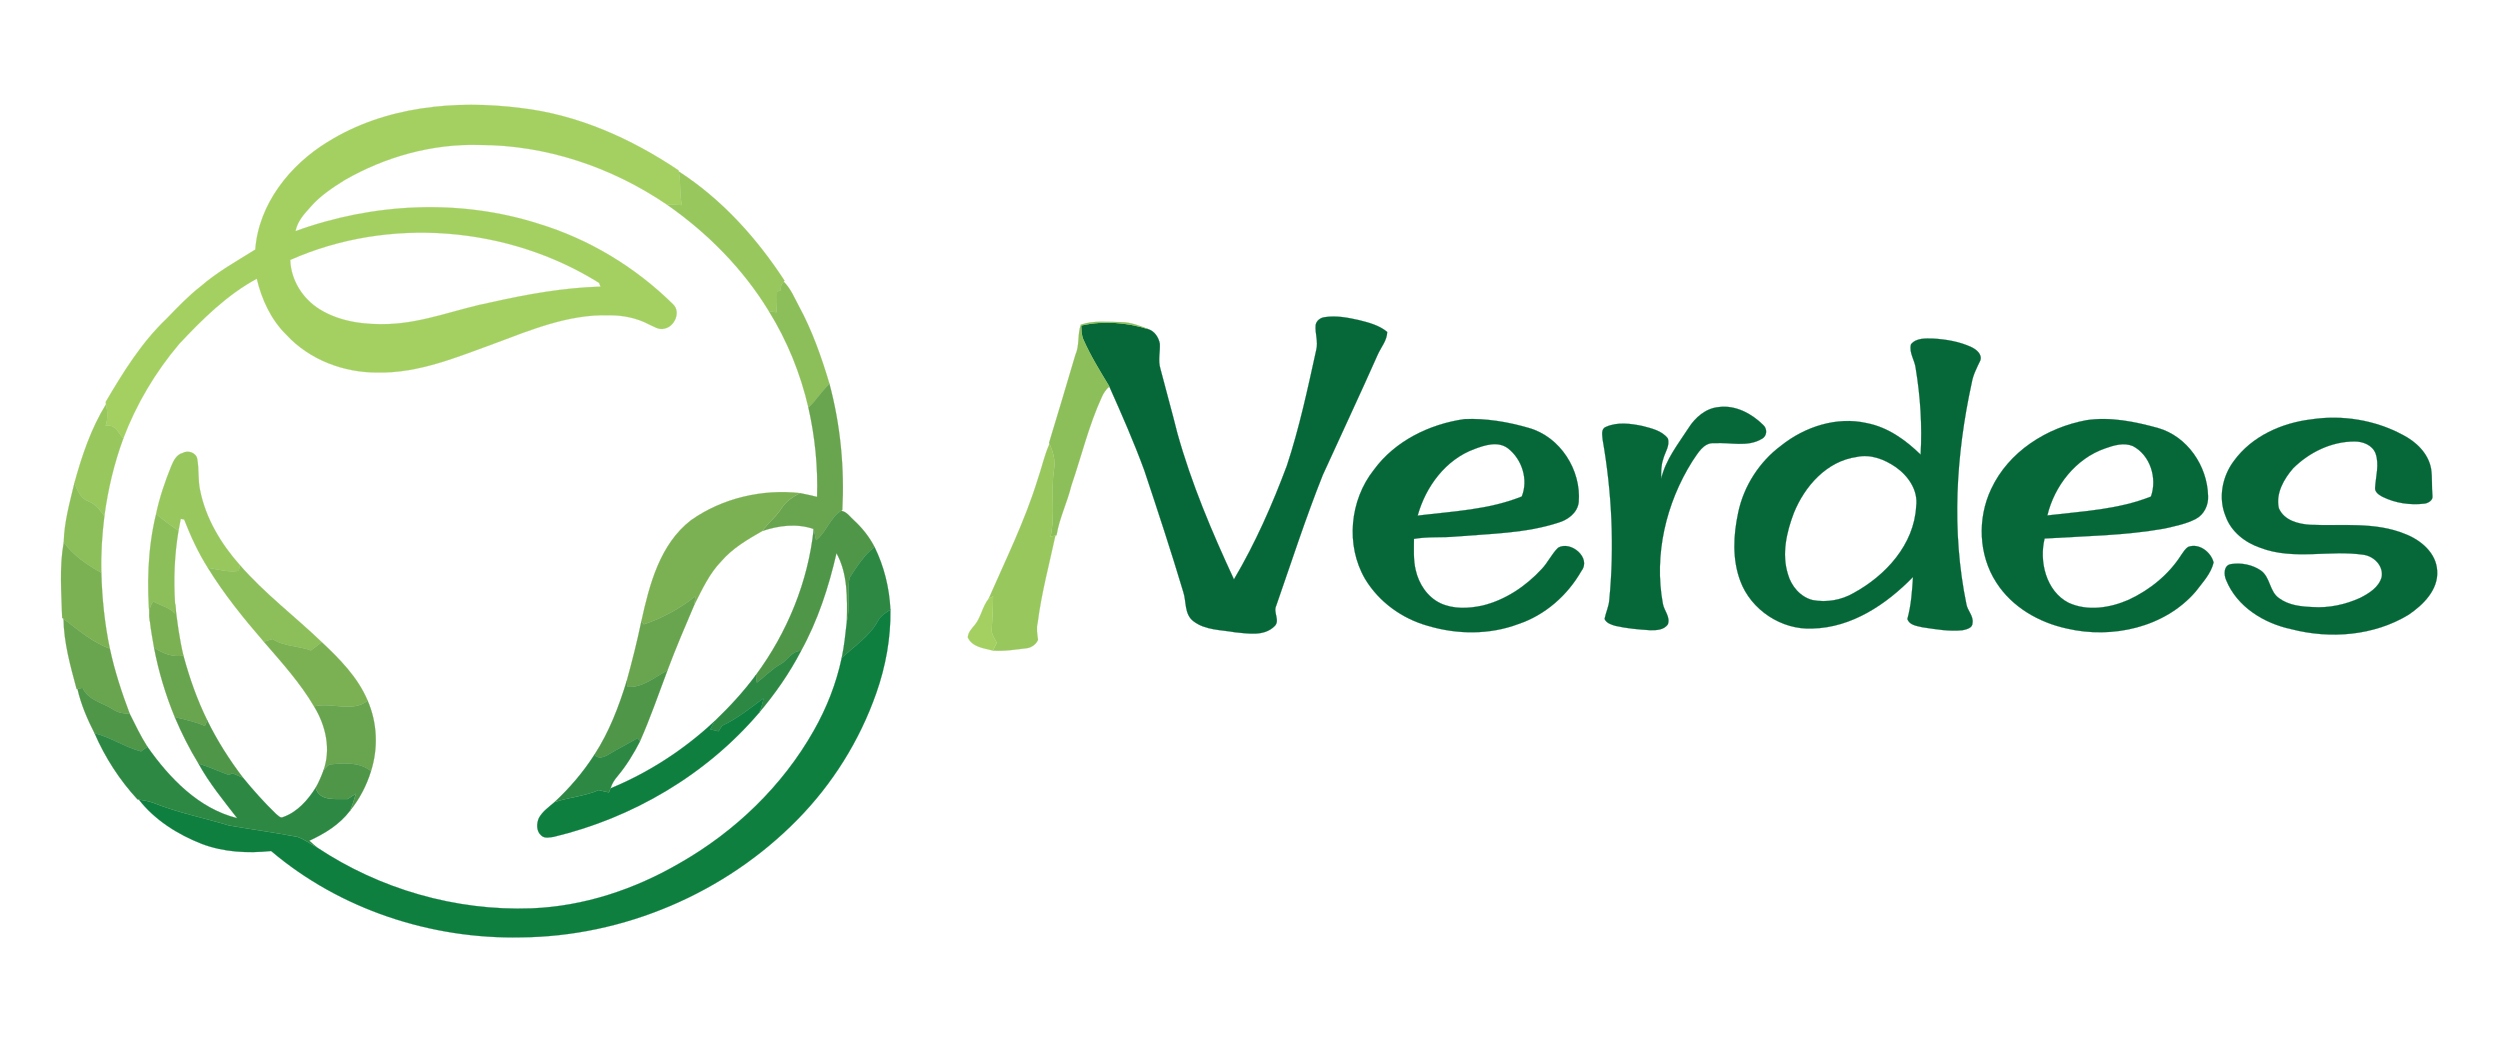 <?xml version="1.0" encoding="UTF-8" ?>
<!DOCTYPE svg PUBLIC "-//W3C//DTD SVG 1.1//EN" "http://www.w3.org/Graphics/SVG/1.1/DTD/svg11.dtd">
<svg viewBox="0 0 1200 500" version="1.1" xmlns="http://www.w3.org/2000/svg">
<path fill="#a3d061" stroke="#a3d061" stroke-width="0.094" opacity="1.00" d=" M 157.23 68.17 C 184.65 51.07 218.51 47.85 249.98 51.86 C 277.33 55.02 303.03 66.55 325.72 81.79 L 325.80 82.31 C 326.91 87.65 326.09 93.15 327.34 98.46 C 324.96 98.23 322.56 98.17 320.18 98.24 C 293.75 80.25 262.08 69.52 230.00 69.57 C 207.41 68.92 184.81 75.25 165.30 86.50 C 159.50 90.15 153.66 93.99 149.14 99.21 C 146.02 102.64 142.71 106.24 141.84 110.96 C 178.95 97.44 220.52 95.33 258.32 107.35 C 282.61 114.70 304.97 128.20 323.02 146.02 C 326.95 149.69 323.83 156.76 318.96 157.72 C 316.28 158.51 313.88 156.73 311.54 155.71 C 305.56 152.55 298.75 151.23 292.01 151.32 C 272.90 150.80 254.91 158.29 237.34 164.86 C 219.32 171.42 200.99 179.16 181.45 178.80 C 165.16 178.96 148.53 172.73 137.40 160.61 C 130.05 153.37 125.63 143.70 123.26 133.76 C 108.89 141.56 97.13 153.21 86.03 165.04 C 74.59 178.54 65.42 193.96 59.15 210.52 C 56.88 207.73 55.05 203.29 50.67 204.39 C 51.86 201.04 51.59 197.47 50.89 194.06 C 50.85 193.78 50.77 193.22 50.73 192.94 C 59.10 178.71 67.92 164.42 79.97 152.96 C 85.24 147.56 90.42 142.03 96.41 137.41 C 104.38 130.48 113.64 125.36 122.54 119.79 C 124.20 97.96 139.07 79.29 157.23 68.17 M 139.32 124.76 C 139.60 134.46 145.29 143.45 153.48 148.49 C 163.41 154.63 175.50 155.99 186.96 155.53 C 203.77 154.82 219.51 148.27 235.88 145.10 C 253.11 141.23 270.58 138.10 288.27 137.58 C 288.03 136.97 287.80 136.37 287.56 135.77 C 243.86 108.46 186.54 103.77 139.32 124.76 Z" />
<path fill="#97c75d" stroke="#97c75d" stroke-width="0.094" opacity="1.00" d=" M 325.80 82.31 C 346.40 95.61 363.23 114.28 376.56 134.74 L 376.18 135.24 C 375.90 135.61 375.35 136.36 375.07 136.73 C 374.86 137.62 374.70 138.53 374.54 139.43 C 374.02 139.61 373.49 139.78 372.97 139.96 C 373.04 143.28 372.93 146.61 372.71 149.92 C 371.49 149.73 370.28 149.54 369.07 149.35 C 356.69 129.01 339.65 111.82 320.18 98.24 C 322.56 98.17 324.96 98.23 327.34 98.46 C 326.09 93.15 326.91 87.65 325.80 82.31 Z" />
<path fill="#8cbe59" stroke="#8cbe59" stroke-width="0.094" opacity="1.00" d=" M 375.07 136.73 C 375.35 136.36 375.90 135.61 376.18 135.24 C 379.51 138.44 381.22 142.82 383.38 146.81 C 389.82 158.64 394.29 171.40 398.14 184.27 C 394.38 187.72 391.77 192.18 388.05 195.67 C 384.29 179.34 377.89 163.59 369.07 149.35 C 370.28 149.54 371.49 149.73 372.71 149.92 C 372.93 146.61 373.04 143.28 372.97 139.96 C 373.49 139.78 374.02 139.61 374.54 139.43 C 374.70 138.53 374.86 137.62 375.07 136.73 Z" />
<path fill="#066839" stroke="#066839" stroke-width="0.094" opacity="1.00" d=" M 631.52 155.97 C 631.88 153.86 633.92 152.41 635.97 152.22 C 641.44 151.39 646.98 152.46 652.31 153.65 C 657.06 154.84 662.01 156.13 665.86 159.33 C 665.77 163.49 662.87 166.65 661.28 170.28 C 652.70 189.61 643.69 208.75 634.94 227.99 C 626.70 248.63 619.88 269.81 612.56 290.79 C 611.01 293.99 614.68 298.03 611.66 300.68 C 606.73 305.51 599.10 304.09 592.90 303.51 C 586.14 302.28 578.52 302.57 572.84 298.18 C 568.39 294.79 569.55 288.79 567.96 284.06 C 562.10 264.49 555.71 245.07 549.24 225.69 C 544.23 212.06 538.39 198.76 532.47 185.52 C 528.01 178.15 523.46 170.81 519.98 162.91 C 519.07 160.82 519.12 158.49 518.98 156.26 C 529.60 153.85 540.83 154.74 551.19 158.00 C 554.19 158.95 556.17 161.98 556.71 164.98 C 556.92 168.96 555.78 172.99 556.97 176.92 C 559.62 187.27 562.56 197.55 565.13 207.93 C 571.88 232.14 581.73 255.35 592.29 278.11 C 602.53 260.82 610.69 242.29 617.72 223.48 C 623.71 205.33 627.70 186.61 631.80 167.97 C 632.85 163.99 631.13 159.98 631.52 155.97 Z" />
<path fill="#8cbe59" stroke="#8cbe59" stroke-width="0.094" opacity="1.00" d=" M 518.80 155.84 C 525.00 153.72 531.61 154.58 538.03 154.61 C 542.62 154.63 546.98 156.31 551.19 158.00 C 540.83 154.74 529.60 153.85 518.98 156.26 C 519.12 158.49 519.07 160.82 519.98 162.91 C 523.46 170.81 528.01 178.15 532.47 185.52 C 530.85 186.89 529.69 188.69 528.83 190.62 C 522.58 204.24 519.11 218.88 514.26 233.01 C 512.28 241.10 508.50 248.67 507.13 256.91 L 506.58 257.04 C 506.00 257.17 504.84 257.44 504.26 257.57 C 506.61 247.07 504.30 236.28 505.89 225.70 C 506.69 221.36 505.60 217.01 503.76 213.09 L 503.55 212.60 C 507.88 198.53 512.01 184.41 516.21 170.31 C 518.28 165.73 517.13 160.54 518.80 155.84 Z" />
<path fill="#066839" stroke="#066839" stroke-width="0.094" opacity="1.00" d=" M 917.28 165.27 C 919.82 162.11 924.35 162.45 928.00 162.52 C 934.25 162.90 940.62 163.96 946.34 166.65 C 948.69 167.76 951.53 170.08 950.55 173.01 C 948.91 176.49 947.06 179.92 946.43 183.76 C 938.83 218.53 936.67 254.93 943.86 289.95 C 944.37 293.13 947.36 295.63 946.81 299.00 C 946.88 301.47 943.91 302.11 942.02 302.51 C 935.58 303.19 929.12 302.03 922.77 301.09 C 920.14 300.45 916.51 300.13 915.55 297.10 C 917.36 290.54 917.82 283.72 918.25 276.95 C 905.48 290.06 888.90 301.24 870.00 301.69 C 855.16 302.46 840.45 292.77 835.33 278.82 C 831.42 268.36 832.03 256.77 834.34 246.02 C 837.02 233.28 844.49 221.66 854.93 213.90 C 866.32 204.81 881.61 199.81 896.08 203.10 C 906.15 205.05 914.71 211.18 921.90 218.23 C 922.69 204.40 921.80 190.46 919.54 176.78 C 919.11 172.88 916.21 169.28 917.28 165.27 M 891.29 219.32 C 876.89 221.29 866.29 233.31 861.07 246.17 C 857.55 255.43 855.16 265.83 858.19 275.56 C 859.76 281.31 864.17 286.57 870.10 288.04 C 876.76 289.29 883.84 288.08 889.71 284.66 C 905.17 276.24 918.79 261.37 919.77 243.03 C 920.80 235.34 915.92 228.37 909.88 224.15 C 904.51 220.47 897.86 217.87 891.29 219.32 Z" />
<path fill="#69a44f" stroke="#69a44f" stroke-width="0.094" opacity="1.00" d=" M 388.05 195.67 C 391.77 192.18 394.38 187.72 398.14 184.27 C 403.40 203.98 405.37 224.46 404.31 244.82 L 403.73 245.20 C 398.34 248.58 396.67 255.39 391.72 259.31 C 391.32 257.51 390.94 255.72 390.58 253.93 C 382.53 251.11 373.80 252.21 365.87 254.89 C 368.70 251.07 372.51 248.10 375.07 244.07 C 377.20 240.71 380.53 238.43 384.03 236.69 C 386.77 237.22 389.48 237.88 392.20 238.51 C 392.67 224.12 391.22 209.70 388.05 195.67 Z" />
<path fill="#97c75d" stroke="#97c75d" stroke-width="0.094" opacity="1.00" d=" M 35.71 231.90 C 39.31 218.82 43.74 205.60 50.89 194.06 C 51.59 197.47 51.86 201.04 50.67 204.39 C 55.05 203.29 56.88 207.73 59.15 210.52 C 54.74 222.54 51.78 235.06 50.09 247.75 C 48.00 244.88 45.85 241.83 42.35 240.60 C 38.63 239.20 37.10 235.29 35.71 231.90 Z" />
<path fill="#066839" stroke="#066839" stroke-width="0.094" opacity="1.00" d=" M 810.45 205.52 C 813.66 200.40 818.78 195.92 825.02 195.39 C 832.95 194.34 840.68 198.42 846.19 203.84 C 848.39 205.64 848.31 209.33 845.66 210.66 C 838.82 214.78 830.48 212.23 822.98 212.72 C 817.64 212.26 814.91 217.71 812.31 221.42 C 799.69 241.51 793.83 266.27 798.17 289.77 C 798.74 293.12 801.84 296.08 800.59 299.64 C 798.76 302.44 795.00 302.57 792.00 302.49 C 786.44 302.16 780.85 301.64 775.41 300.42 C 773.45 299.84 771.04 299.12 770.20 297.08 C 770.79 294.01 772.23 291.15 772.46 288.01 C 774.96 262.37 773.71 236.41 769.28 211.05 C 769.15 208.94 768.31 205.90 770.86 204.90 C 776.41 202.42 782.81 203.31 788.59 204.52 C 792.85 205.66 797.69 206.72 800.54 210.42 C 801.70 213.92 799.16 217.08 798.35 220.35 C 797.28 223.37 797.32 226.60 797.39 229.76 C 799.51 220.61 805.46 213.24 810.45 205.52 Z" />
<path fill="#066839" stroke="#066839" stroke-width="0.094" opacity="1.00" d=" M 659.46 225.52 C 669.63 211.61 686.18 203.56 702.97 201.17 C 713.37 200.74 723.81 202.50 733.79 205.40 C 748.92 209.64 759.07 225.63 757.78 241.04 C 757.20 246.19 752.53 249.57 747.89 250.92 C 732.11 256.02 715.35 256.16 698.98 257.53 C 692.23 258.17 685.39 257.49 678.70 258.67 C 678.70 263.66 678.35 268.73 679.53 273.63 C 681.02 280.26 685.12 286.54 691.38 289.54 C 697.63 292.45 704.88 292.12 711.48 290.70 C 722.56 288.04 732.41 281.39 740.07 273.08 C 743.02 269.96 744.81 265.90 747.89 262.90 C 753.92 259.39 763.94 267.69 759.10 274.03 C 752.42 285.74 741.66 295.26 728.79 299.55 C 714.97 304.74 699.50 304.61 685.45 300.42 C 673.07 297.01 661.87 288.94 655.24 277.88 C 645.80 261.71 647.89 240.09 659.46 225.52 M 707.77 215.52 C 693.90 220.58 684.33 233.61 680.48 247.49 C 697.25 245.44 714.59 244.72 730.44 238.32 C 733.72 230.31 730.59 220.45 723.84 215.22 C 719.08 211.62 712.79 213.62 707.77 215.52 Z" />
<path fill="#066839" stroke="#066839" stroke-width="0.094" opacity="1.00" d=" M 1001.49 201.69 C 1012.98 199.97 1024.71 202.38 1035.78 205.42 C 1049.91 209.43 1059.53 223.63 1059.87 238.02 C 1060.15 242.40 1057.99 246.97 1054.03 249.06 C 1049.35 251.52 1044.07 252.52 1038.96 253.70 C 1019.97 257.10 1000.59 257.30 981.42 258.49 C 978.70 269.34 982.07 283.73 992.84 289.29 C 1002.01 293.56 1012.84 291.81 1021.82 287.87 C 1032.00 283.12 1041.10 275.73 1047.13 266.18 C 1048.07 264.84 1048.96 263.33 1050.42 262.47 C 1055.65 260.61 1061.29 265.01 1062.53 269.99 C 1061.27 275.43 1057.18 279.62 1053.91 283.97 C 1039.04 301.22 1013.83 306.76 992.19 301.72 C 978.73 298.84 965.78 291.41 958.26 279.64 C 949.68 266.45 949.08 248.85 955.76 234.73 C 964.13 216.76 982.40 205.23 1001.49 201.69 M 1010.48 215.23 C 996.40 220.06 986.13 233.20 982.73 247.41 C 999.43 245.41 1016.65 244.65 1032.45 238.34 C 1035.56 229.64 1032.18 218.50 1023.77 214.11 C 1019.46 212.31 1014.66 213.73 1010.48 215.23 Z" />
<path fill="#066839" stroke="#066839" stroke-width="0.094" opacity="1.00" d=" M 1109.32 201.31 C 1124.25 199.04 1139.95 201.55 1153.28 208.72 C 1159.73 211.99 1165.60 217.61 1166.92 224.98 C 1167.57 229.31 1167.15 233.71 1167.58 238.07 C 1167.87 240.13 1165.63 241.44 1163.89 241.72 C 1156.99 242.56 1149.76 241.55 1143.52 238.42 C 1141.88 237.51 1139.78 236.20 1140.06 234.02 C 1140.38 228.61 1142.14 222.97 1140.28 217.66 C 1138.72 213.58 1134.10 211.84 1130.03 211.91 C 1119.05 211.93 1108.46 217.10 1100.75 224.74 C 1096.25 229.90 1092.26 236.87 1093.84 243.93 C 1096.36 249.86 1103.31 251.59 1109.16 251.91 C 1124.27 252.55 1140.08 250.39 1154.46 256.31 C 1161.94 259.18 1169.39 265.36 1169.84 273.93 C 1170.49 283.12 1163.11 290.34 1156.09 295.10 C 1139.39 305.20 1118.55 306.82 1099.86 302.01 C 1086.78 299.24 1073.83 291.34 1068.60 278.56 C 1067.37 275.93 1067.27 271.24 1070.98 270.75 C 1075.85 270.02 1081.14 271.04 1085.23 273.85 C 1089.80 277.12 1089.30 283.93 1093.93 287.11 C 1098.52 290.54 1104.46 291.17 1110.02 291.39 C 1117.84 291.94 1125.73 290.22 1132.84 287.00 C 1137.13 284.82 1141.83 281.94 1143.20 276.99 C 1144.15 271.74 1139.67 267.14 1134.72 266.32 C 1118.25 263.83 1100.90 269.05 1084.93 262.93 C 1077.66 260.46 1070.93 255.23 1068.31 247.82 C 1064.67 239.06 1066.65 228.71 1072.26 221.25 C 1080.84 209.43 1095.11 203.03 1109.32 201.31 Z" />
<path fill="#97c75d" stroke="#97c75d" stroke-width="0.094" opacity="1.00" d=" M 498.06 230.29 C 500.05 224.59 501.28 218.61 503.76 213.09 C 505.60 217.01 506.69 221.36 505.89 225.70 C 504.30 236.28 506.61 247.07 504.26 257.57 C 504.84 257.44 506.00 257.17 506.58 257.04 C 503.59 270.97 499.86 284.78 498.07 298.96 C 497.37 301.67 497.87 304.41 498.24 307.13 C 497.31 309.25 495.21 310.77 492.94 311.12 C 487.51 311.75 482.08 312.70 476.60 312.27 C 477.22 311.00 477.85 309.75 478.48 308.49 C 477.46 306.45 475.80 304.48 476.04 302.06 C 476.38 296.79 476.66 291.52 476.67 286.23 C 476.15 286.52 475.09 287.11 474.56 287.40 C 482.80 268.56 491.97 250.00 498.06 230.29 Z" />
<path fill="#97c75d" stroke="#97c75d" stroke-width="0.094" opacity="1.00" d=" M 87.67 217.44 C 90.24 215.96 94.20 217.27 94.68 220.36 C 95.58 225.29 94.96 230.39 96.03 235.30 C 98.72 248.83 106.09 261.09 115.17 271.30 C 115.03 271.98 114.75 273.34 114.60 274.02 C 109.59 274.84 104.68 273.29 99.77 272.54 C 95.14 265.25 91.54 257.38 88.40 249.35 C 87.99 249.27 87.16 249.12 86.75 249.04 C 86.40 250.93 86.02 252.82 85.68 254.72 C 81.95 252.27 78.40 249.57 74.92 246.77 C 76.57 238.84 79.22 231.16 82.25 223.65 C 83.33 221.09 84.74 218.20 87.67 217.44 Z" />
<path fill="#8cbe59" stroke="#8cbe59" stroke-width="0.094" opacity="1.00" d=" M 35.71 231.90 C 37.10 235.29 38.63 239.20 42.35 240.60 C 45.85 241.83 48.00 244.88 50.09 247.75 C 48.99 256.77 48.38 265.86 48.64 274.95 C 41.87 271.11 35.27 266.68 30.60 260.32 C 30.82 250.70 33.49 241.24 35.71 231.90 Z" />
<path fill="#7cb153" stroke="#7cb153" stroke-width="0.094" opacity="1.00" d=" M 331.70 249.69 C 346.72 239.10 365.84 234.66 384.03 236.69 C 380.53 238.43 377.20 240.71 375.07 244.07 C 372.51 248.10 368.70 251.07 365.87 254.89 C 358.83 258.92 351.68 263.08 346.31 269.29 C 340.47 275.27 336.98 282.96 333.26 290.32 C 333.47 288.93 333.65 287.55 333.83 286.17 C 326.37 292.06 318.07 296.67 309.04 299.69 C 308.74 299.33 308.15 298.62 307.85 298.27 C 311.73 280.65 316.72 261.26 331.70 249.69 Z" />
<path fill="#4f9649" stroke="#4f9649" stroke-width="0.094" opacity="1.00" d=" M 391.72 259.31 C 396.67 255.39 398.34 248.58 403.73 245.20 C 406.48 245.54 408.08 248.24 410.06 249.93 C 413.99 253.57 417.32 257.79 419.78 262.57 C 414.69 266.51 411.16 272.11 407.72 277.44 C 406.55 284.32 408.20 291.42 406.49 298.28 C 406.68 287.23 407.03 275.47 401.51 265.50 C 397.77 281.76 392.57 297.80 384.48 312.46 C 380.09 312.29 378.20 316.92 374.73 318.76 C 370.47 321.14 367.12 324.72 363.29 327.68 C 363.17 326.77 362.92 324.95 362.80 324.04 C 377.90 303.64 387.93 279.21 390.58 253.93 C 390.94 255.72 391.32 257.51 391.72 259.31 Z" />
<path fill="#8cbe59" stroke="#8cbe59" stroke-width="0.094" opacity="1.00" d=" M 71.94 298.10 C 70.43 280.98 70.84 263.53 74.92 246.77 C 78.40 249.57 81.95 252.27 85.68 254.72 C 83.74 266.28 83.26 278.04 84.02 289.73 C 84.04 291.33 84.03 292.93 84.03 294.54 C 81.25 291.48 77.07 290.67 73.60 288.70 C 71.40 291.39 71.43 294.84 71.94 298.10 Z" />
<path fill="#7cb153" stroke="#7cb153" stroke-width="0.094" opacity="1.00" d=" M 30.60 260.32 C 35.27 266.68 41.87 271.11 48.64 274.95 C 48.97 287.17 50.22 299.37 52.72 311.34 C 44.30 308.32 37.51 302.34 30.49 297.02 L 29.84 296.58 C 29.49 284.53 28.43 272.23 30.60 260.32 Z" />
<path fill="#2d8844" stroke="#2d8844" stroke-width="0.094" opacity="1.00" d=" M 407.72 277.44 C 411.16 272.11 414.69 266.51 419.78 262.57 C 424.39 271.94 426.89 282.23 427.40 292.65 C 425.10 294.11 422.66 295.62 421.37 298.12 C 417.31 305.57 409.94 310.17 404.00 315.92 C 405.25 310.11 405.83 304.18 406.49 298.28 C 408.20 291.42 406.55 284.32 407.72 277.44 Z" />
<path fill="#8cbe59" stroke="#8cbe59" stroke-width="0.094" opacity="1.00" d=" M 115.17 271.30 C 127.00 284.90 141.48 295.81 154.45 308.24 C 152.71 309.56 150.97 310.88 149.23 312.20 C 143.18 309.96 136.32 310.35 130.78 306.73 C 129.40 307.16 128.02 307.59 126.65 308.03 C 116.94 296.80 107.56 285.20 99.77 272.54 C 104.68 273.29 109.59 274.84 114.60 274.02 C 114.75 273.34 115.03 271.98 115.17 271.30 Z" />
<path fill="#69a44f" stroke="#69a44f" stroke-width="0.094" opacity="1.00" d=" M 309.04 299.69 C 318.07 296.67 326.37 292.06 333.83 286.17 C 333.65 287.55 333.47 288.93 333.26 290.32 C 328.79 300.74 324.34 311.19 320.36 321.81 C 314.26 324.97 308.38 330.29 301.13 329.67 C 301.05 328.98 300.90 327.60 300.82 326.91 C 303.45 317.43 305.84 307.89 307.85 298.27 C 308.15 298.62 308.74 299.33 309.04 299.69 Z" />
<path fill="#a3d061" stroke="#a3d061" stroke-width="0.094" opacity="1.00" d=" M 474.56 287.40 C 475.09 287.11 476.15 286.52 476.67 286.23 C 476.66 291.52 476.38 296.79 476.04 302.06 C 475.80 304.48 477.46 306.45 478.48 308.49 C 477.85 309.75 477.22 311.00 476.60 312.27 C 472.19 311.13 466.76 310.64 464.55 305.98 C 464.67 303.51 466.48 301.69 467.96 299.91 C 470.98 296.21 471.54 291.06 474.56 287.40 Z" />
<path fill="#7cb153" stroke="#7cb153" stroke-width="0.094" opacity="1.00" d=" M 73.60 288.70 C 77.07 290.67 81.25 291.48 84.03 294.54 C 84.03 292.93 84.04 291.33 84.02 289.73 C 84.99 298.11 86.07 306.50 88.04 314.71 C 82.91 315.50 78.06 313.70 73.93 310.79 C 73.18 306.58 72.42 302.36 71.94 298.10 C 71.43 294.84 71.40 291.39 73.60 288.70 Z" />
<path fill="#0f7f40" stroke="#0f7f40" stroke-width="0.094" opacity="1.00" d=" M 421.37 298.12 C 422.66 295.62 425.10 294.11 427.40 292.65 C 427.60 306.27 425.12 319.87 420.60 332.71 C 412.62 355.48 399.54 376.43 382.58 393.59 C 348.04 428.76 299.30 449.54 250.00 449.93 C 206.87 450.83 163.18 436.50 130.15 408.48 C 118.93 409.65 107.39 409.08 96.76 405.02 C 85.30 400.52 74.28 393.61 66.67 383.81 C 69.05 384.16 71.44 384.55 73.69 385.40 C 85.43 390.11 97.89 392.58 109.97 396.24 C 120.88 398.13 131.87 399.62 142.75 401.71 C 146.15 402.81 148.95 405.15 152.12 406.75 C 182.30 426.83 218.76 437.34 255.01 436.02 C 280.14 435.08 304.65 426.90 326.29 414.29 C 352.80 399.19 375.63 377.27 390.66 350.63 C 396.81 339.82 401.41 328.09 404.00 315.92 C 409.94 310.17 417.31 305.57 421.37 298.12 Z" />
<path fill="#69a44f" stroke="#69a44f" stroke-width="0.094" opacity="1.00" d=" M 30.49 297.02 C 37.51 302.34 44.30 308.32 52.72 311.34 C 55.00 322.03 58.42 332.44 62.28 342.65 C 59.51 342.55 56.70 342.17 54.35 340.57 C 49.32 337.26 42.37 336.20 39.65 330.17 C 39.04 330.30 37.81 330.55 37.20 330.68 L 36.80 330.76 C 33.83 319.73 30.66 308.51 30.49 297.02 Z" />
<path fill="#7cb153" stroke="#7cb153" stroke-width="0.094" opacity="1.00" d=" M 126.65 308.03 C 128.02 307.59 129.40 307.16 130.78 306.73 C 136.32 310.35 143.18 309.96 149.23 312.20 C 150.97 310.88 152.71 309.56 154.45 308.24 C 163.13 316.42 171.79 325.14 176.47 336.32 C 169.14 342.21 159.18 336.93 150.75 339.07 C 144.09 327.73 135.20 317.95 126.65 308.03 Z" />
<path fill="#69a44f" stroke="#69a44f" stroke-width="0.094" opacity="1.00" d=" M 73.93 310.79 C 78.06 313.70 82.91 315.50 88.04 314.71 C 90.94 325.41 94.61 335.92 99.53 345.87 C 99.23 346.51 98.63 347.79 98.33 348.43 C 93.71 346.42 88.76 345.40 83.89 344.18 C 79.46 333.42 76.10 322.22 73.93 310.79 Z" />
<path fill="#2d8844" stroke="#2d8844" stroke-width="0.094" opacity="1.00" d=" M 374.73 318.76 C 378.20 316.92 380.09 312.29 384.48 312.46 C 378.94 323.16 371.98 333.08 364.21 342.28 C 365.39 340.06 366.06 337.63 366.50 335.17 C 360.08 339.91 353.87 344.94 346.59 348.36 C 346.02 349.24 345.45 350.13 344.89 351.02 C 343.56 350.72 342.23 350.41 340.91 350.11 C 341.64 348.73 342.36 347.35 343.16 346.01 C 350.26 339.20 356.95 331.97 362.80 324.04 C 362.92 324.95 363.17 326.77 363.29 327.68 C 367.12 324.72 370.47 321.14 374.73 318.76 Z" />
<path fill="#4f9649" stroke="#4f9649" stroke-width="0.094" opacity="1.00" d=" M 301.13 329.67 C 308.38 330.29 314.26 324.97 320.36 321.81 C 316.07 333.20 312.11 344.73 307.18 355.85 C 306.90 355.46 306.32 354.67 306.04 354.28 C 301.46 357.03 296.65 359.37 292.09 362.14 C 290.09 363.40 287.05 364.59 285.35 362.22 C 292.40 351.38 297.04 339.21 300.82 326.91 C 300.90 327.60 301.05 328.98 301.13 329.67 Z" />
<path fill="#4f9649" stroke="#4f9649" stroke-width="0.094" opacity="1.00" d=" M 37.20 330.68 C 37.81 330.55 39.04 330.30 39.65 330.17 C 42.37 336.20 49.32 337.26 54.35 340.57 C 56.70 342.17 59.51 342.55 62.28 342.65 C 64.94 348.00 67.54 353.41 70.76 358.46 C 69.73 359.19 68.71 359.93 67.69 360.67 C 59.90 358.63 53.19 353.89 45.39 351.96 C 41.93 345.19 38.88 338.11 37.20 330.68 Z" />
<path fill="#0f7f40" stroke="#0f7f40" stroke-width="0.094" opacity="1.00" d=" M 346.59 348.36 C 353.87 344.94 360.08 339.91 366.50 335.17 C 366.06 337.63 365.39 340.06 364.21 342.28 C 338.87 371.93 303.66 392.60 265.83 401.67 C 263.87 401.93 261.46 402.60 259.84 401.07 C 257.37 399.02 257.47 395.24 258.72 392.55 C 260.46 389.43 263.50 387.35 266.14 385.05 C 273.11 382.65 280.64 382.23 287.40 379.23 C 289.02 379.65 290.65 380.06 292.30 380.35 C 292.49 379.86 292.87 378.89 293.06 378.40 C 311.55 370.79 328.58 359.67 343.16 346.01 C 342.36 347.35 341.64 348.73 340.91 350.11 C 342.23 350.41 343.56 350.72 344.89 351.02 C 345.45 350.13 346.02 349.24 346.59 348.36 Z" />
<path fill="#69a44f" stroke="#69a44f" stroke-width="0.094" opacity="1.00" d=" M 176.47 336.32 C 181.10 346.96 181.59 359.11 178.07 370.14 C 172.70 365.80 165.49 366.19 159.03 366.88 C 157.21 367.01 156.25 368.75 155.21 370.00 C 159.00 359.66 156.38 348.20 150.75 339.07 C 159.18 336.93 169.14 342.21 176.47 336.32 Z" />
<path fill="#4f9649" stroke="#4f9649" stroke-width="0.094" opacity="1.00" d=" M 83.89 344.18 C 88.76 345.40 93.71 346.42 98.33 348.43 C 98.63 347.79 99.23 346.51 99.53 345.87 C 104.29 355.59 110.14 364.76 116.70 373.38 C 114.97 372.56 113.19 371.86 111.42 371.14 C 110.91 371.43 110.41 371.73 109.91 372.03 C 105.02 370.23 100.28 368.00 95.28 366.52 C 90.90 359.39 87.15 351.88 83.89 344.18 Z" />
<path fill="#2d8844" stroke="#2d8844" stroke-width="0.094" opacity="1.00" d=" M 45.39 351.96 C 53.19 353.89 59.90 358.63 67.69 360.67 C 68.71 359.93 69.73 359.19 70.76 358.46 C 81.40 373.56 95.35 388.13 113.87 392.74 C 107.33 384.26 100.45 375.96 95.28 366.52 C 100.28 368.00 105.02 370.23 109.91 372.03 C 110.41 371.73 110.91 371.43 111.42 371.14 C 113.19 371.86 114.97 372.56 116.70 373.38 C 121.63 379.39 126.82 385.20 132.41 390.61 C 133.42 391.31 134.51 392.95 135.91 392.20 C 142.71 389.81 147.76 384.08 151.51 378.13 C 153.37 384.89 161.41 383.32 166.77 383.57 C 168.13 382.68 169.50 381.79 170.88 380.92 C 170.03 383.70 169.16 386.49 167.99 389.16 C 163.04 395.74 155.85 400.15 148.47 403.53 C 149.66 404.62 150.86 405.72 152.12 406.75 C 148.95 405.15 146.15 402.81 142.75 401.71 C 131.87 399.62 120.88 398.13 109.97 396.24 C 97.89 392.58 85.43 390.11 73.69 385.40 C 71.44 384.55 69.05 384.16 66.67 383.81 L 66.01 383.71 C 57.40 374.40 50.44 363.57 45.39 351.96 Z" />
<path fill="#2d8844" stroke="#2d8844" stroke-width="0.094" opacity="1.00" d=" M 292.09 362.14 C 296.65 359.37 301.46 357.03 306.04 354.28 C 306.32 354.67 306.90 355.46 307.18 355.85 C 304.19 361.74 300.70 367.40 296.48 372.48 C 294.97 374.22 293.70 376.17 293.06 378.40 C 292.87 378.89 292.49 379.86 292.30 380.35 C 290.65 380.06 289.02 379.65 287.40 379.23 C 280.64 382.23 273.11 382.65 266.14 385.05 C 273.44 378.26 279.97 370.62 285.35 362.22 C 287.05 364.59 290.09 363.40 292.09 362.14 Z" />
<path fill="#4f9649" stroke="#4f9649" stroke-width="0.094" opacity="1.00" d=" M 155.21 370.00 C 156.25 368.75 157.21 367.01 159.03 366.88 C 165.49 366.19 172.70 365.80 178.07 370.14 C 175.96 377.05 172.55 383.55 167.99 389.16 C 169.16 386.49 170.03 383.70 170.88 380.92 C 169.50 381.79 168.13 382.68 166.77 383.57 C 161.41 383.32 153.37 384.89 151.51 378.13 C 153.01 375.55 154.16 372.79 155.21 370.00 Z" />
</svg>

